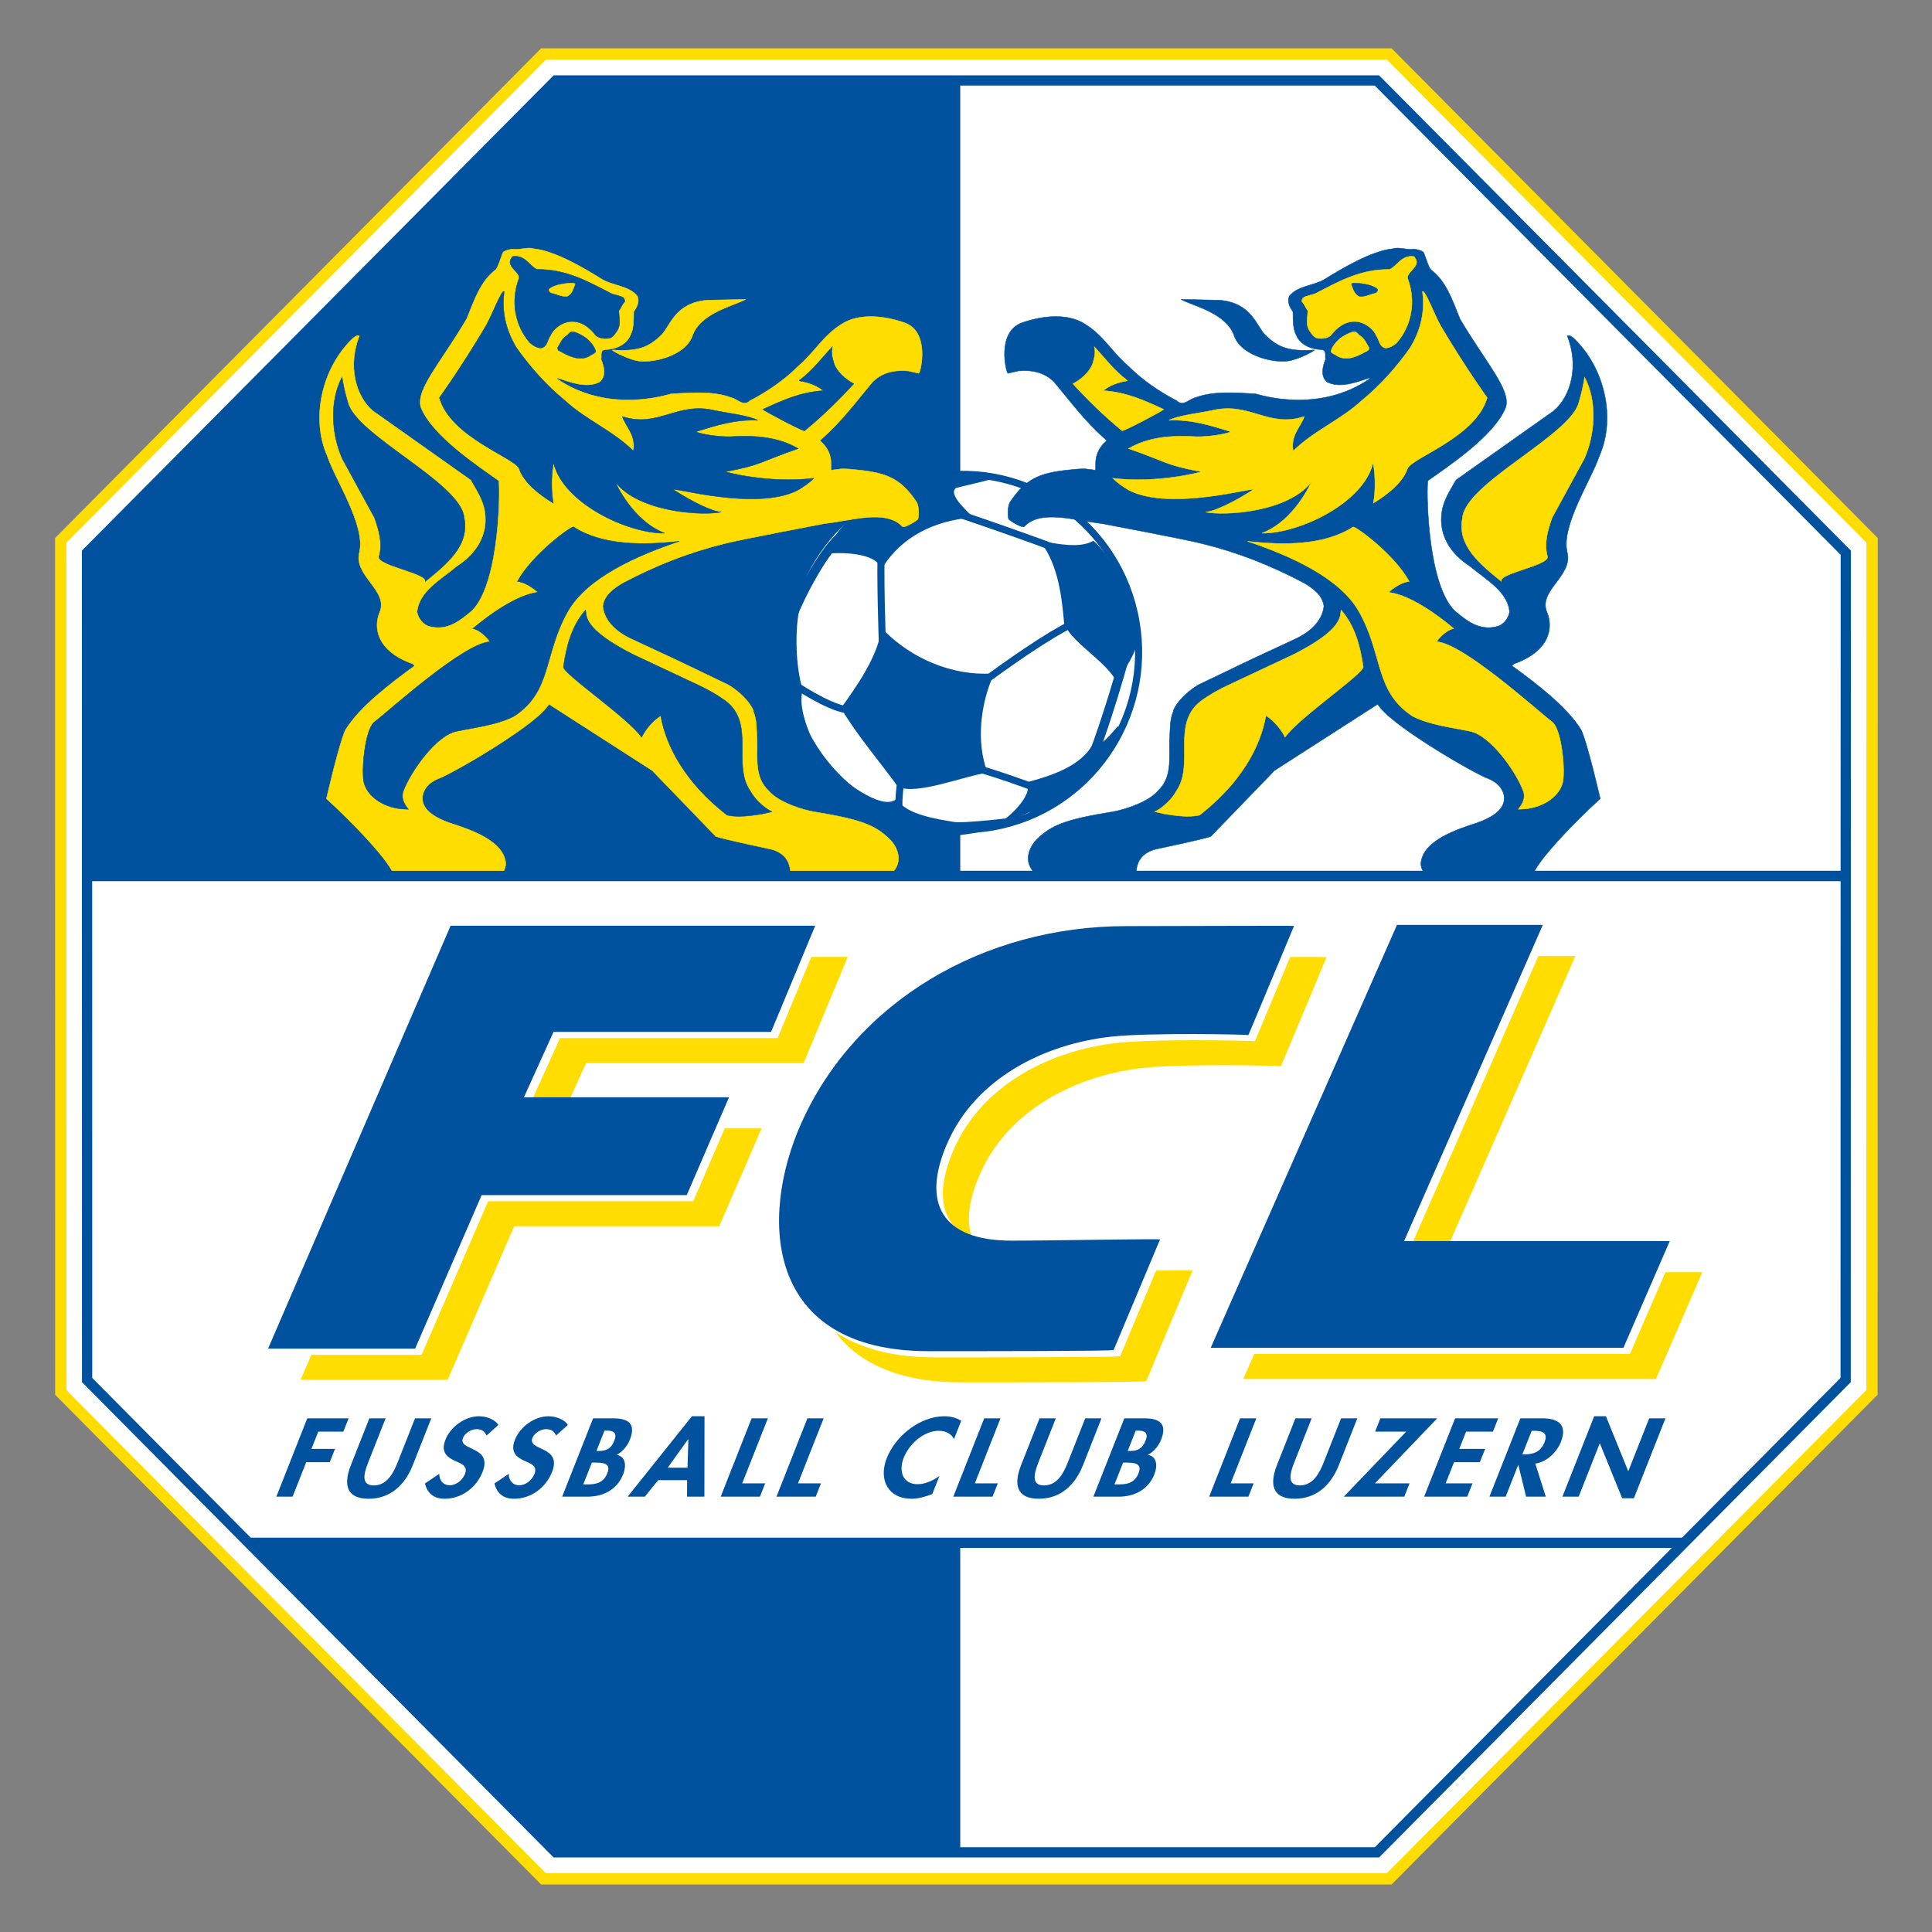 <?xml version="1.0" encoding="UTF-8" standalone="no"?>
<svg
   xmlns:dc="http://purl.org/dc/elements/1.1/"
   xmlns:cc="http://creativecommons.org/ns#"
   xmlns:rdf="http://www.w3.org/1999/02/22-rdf-syntax-ns#"
   xmlns:svg="http://www.w3.org/2000/svg"
   xmlns="http://www.w3.org/2000/svg"
   xmlns:xlink="http://www.w3.org/1999/xlink"
   xmlns:sodipodi="http://sodipodi.sourceforge.net/DTD/sodipodi-0.dtd"
   xmlns:inkscape="http://www.inkscape.org/namespaces/inkscape"
   width="1000"
   height="1000"
   viewBox="0 0 264.583 264.583"
   version="1.1"
   id="svg8"
   sodipodi:docname="FC Luzern.svg"
   inkscape:version="1.0.1 (3bc2e813f5, 2020-09-07)">
  <rect x="0" y="0" width="264.583" height="264.583" fill="#808080" stroke="none"/>
  <defs
     id="defs2">
    <polygon
       points="22.564,278.596 22.544,112.711 116.542,18.017 281.182,18.017 375.195,112.711 375.164,278.596 281.189,373.293 116.531,373.293 "
       id="SVGID_1_" />
  </defs>
  <sodipodi:namedview
     id="base"
     pagecolor="#ffffff"
     bordercolor="#666666"
     borderopacity="1.0"
     inkscape:pageopacity="0"
     inkscape:pageshadow="2"
     inkscape:zoom="0.845"
     inkscape:cx="500"
     inkscape:cy="500"
     inkscape:document-units="mm"
     inkscape:current-layer="layer1"
     showgrid="false"
     fit-margin-left="0.1"
     fit-margin-top="0.1"
     fit-margin-right="0.1"
     fit-margin-bottom="0.1"
     units="px"
     inkscape:window-width="1920"
     inkscape:window-height="1017"
     inkscape:window-x="-8"
     inkscape:window-y="-8"
     inkscape:window-maximized="1"
     inkscape:document-rotation="0" />
  <g
     inkscape:label="Layer 1"
     inkscape:groupmode="layer"
     id="layer1"
     transform="translate(-51.05,-68.663)">
    <g
       id="g9297"
       transform="matrix(0.683,0,0,0.683,47.569,67.377)">
      <polygon
         id="polygon9163"
         points="114.081,12.706 283.641,12.706 380.467,110.231 380.436,281.08 283.65,378.604 114.07,378.604 17.293,281.08 17.274,110.231 "
         stroke-miterlimit="3.864"
         style="fill:#ffffff;stroke:#ffdd00;stroke-width:2.268;stroke-miterlimit:3.864" />
      <g
         id="g9177">
        <defs
           id="defs9166">
          <polygon
             points="116.542,18.017 281.182,18.017 375.195,112.711 375.164,278.596 281.189,373.293 116.531,373.293 22.564,278.596 22.544,112.711 "
             id="polygon9308" />
        </defs>
        <clipPath
           id="SVGID_2_">
          <use
             id="use9168"
             overflow="visible"
             xlink:href="#SVGID_1_"
             style="overflow:visible"
             x="0"
             y="0"
             width="100%"
             height="100%" />
        </clipPath>
        <polygon
           id="polygon9171"
           points="11.264,0 197.634,0 197.634,393.164 11.264,393.164 "
           clip-path="url(#SVGID_2_)"
           style="fill:#00519e" />
        <polygon
           id="polygon9173"
           points="1.03,177.527 394.186,177.527 394.18,311.227 1.027,311.227 "
           stroke-miterlimit="3.864"
           clip-path="url(#SVGID_2_)"
           style="fill:#ffffff;stroke:#00519e;stroke-width:2.055;stroke-miterlimit:3.864" />
        <use
           id="use9175"
           stroke-miterlimit="3.864"
           overflow="visible"
           xlink:href="#SVGID_1_"
           style="overflow:visible;fill:none;stroke:#00519e;stroke-width:2.055;stroke-miterlimit:3.864"
           x="0"
           y="0"
           width="100%"
           height="100%" />
      </g>
      <path
         id="path9179"
         d="m 163.216,138.79 c -3.389,-19.375 9.457,-37.849 28.689,-41.259 19.234,-3.414 37.57,9.528 40.957,28.904 3.389,19.375 -9.457,37.848 -28.689,41.261 -19.235,3.414 -37.57,-9.529 -40.957,-28.906 z"
         stroke-miterlimit="3.864"
         inkscape:connector-curvature="0"
         style="fill:#ffffff;stroke:#00519e;stroke-width:1.417;stroke-miterlimit:3.864" />
      <path
         id="path9181"
         d="m 202.816,156.657 c -2.23,-6.162 -1.32,-13.604 1.269,-19.523 -8.079,0.525 -16.403,-3.029 -22.048,-8.829 -1.001,5.651 -4.807,11.019 -8.062,15.588 3.319,5.537 7.51,10.336 11.276,15.526 3.422,1.794 13.501,-2.26 17.565,-2.762 z"
         stroke-miterlimit="3.864"
         inkscape:connector-curvature="0"
         style="fill:#00519e;stroke:#00519e;stroke-width:0.427;stroke-miterlimit:3.864" />
      <path
         id="path9183"
         d="m 229.313,138.686 c 0.631,-2.985 4.299,-6.067 3.876,-10.944 -2.18,-6.042 -4.549,-13.358 -8.87,-17.161 -2.9,1.526 -7.121,0.53 -10.201,0.094 3.394,4.663 4.081,10.775 4.58,16.374 2.101,4.075 8.261,7.152 10.615,11.637 z"
         stroke-miterlimit="3.864"
         inkscape:connector-curvature="0"
         style="fill:#00519e;stroke:#00519e;stroke-width:0.427;stroke-miterlimit:3.864" />
      <path
         id="path9185"
         d="m 199.769,105.46 c -1.03,-1.078 -4.491,-4.09 -3.396,-5.597 -2.543,0.01 9.824,-2.28 7.277,-2.318 -9.647,-2.078 -23.787,2.206 -27.865,8.523 -2.504,2.019 -3.708,4.422 -5.063,6.651 2.563,-0.34 10.082,-0.328 11.112,2.895 3.978,-6.395 10.638,-9.514 17.935,-10.154 z"
         stroke-miterlimit="3.864"
         inkscape:connector-curvature="0"
         style="fill:#00519e;stroke:#00519e;stroke-width:0.427;stroke-miterlimit:3.864" />
      <path
         id="path9187"
         d="m 165.831,140.2 c -1.416,-4.545 -1.673,-12.187 -0.508,-16.931 -0.376,-0.493 -1.204,1.531 -1.54,1.013 -3.318,9.201 -0.248,20.191 4.569,27.524 -1.345,-3.306 -3.515,-8.022 -2.521,-11.606 z"
         stroke-miterlimit="3.864"
         inkscape:connector-curvature="0"
         style="fill:#00519e;stroke:#00519e;stroke-width:0.427;stroke-miterlimit:3.864" />
      <path
         id="path9189"
         d="m 214.124,164.398 c 4.573,-2.922 9.896,-6.558 13.705,-13.03 0.08,-0.132 1.458,-3.555 1.528,-3.693 -1.338,1.465 -3.395,4.373 -5.016,3.598 -2.306,4.388 -8.513,6.394 -12.947,7.578 0.783,2.754 -3.501,6.653 -4.877,7.579 0.395,0.35 4.561,-1.826 5.134,-1.944 1.029,0.057 -1.028,1.89 2.473,-0.088 z"
         stroke-miterlimit="3.864"
         inkscape:connector-curvature="0"
         style="fill:#00519e;stroke:#00519e;stroke-width:0.427;stroke-miterlimit:3.864" />
      <path
         id="path9191"
         d="m 209.005,165.978 c -0.102,-0.037 -10.629,1.292 -12.729,0.917 -2.781,-0.494 -9.755,-1.431 -11.365,-4.571 -3.255,2.544 -11.182,-4.143 -13.651,-6.244 0.781,1.104 1.814,2.031 2.833,2.911 5.077,5.932 11.774,9.076 20.634,10.163 2.644,0.497 12.864,-1.689 14.278,-3.176 z"
         stroke-miterlimit="3.864"
         inkscape:connector-curvature="0"
         style="fill:#00519e;stroke:#00519e;stroke-width:0.427;stroke-miterlimit:3.864" />
      <path
         id="path9193"
         d="m 163.932,125.466 c 1.657,-4.217 6.478,-13.722 10.306,-16.406"
         stroke-miterlimit="3.864"
         inkscape:connector-curvature="0"
         style="fill:none;stroke:#00519e;stroke-width:1.858;stroke-miterlimit:3.864" />
      <path
         id="path9195"
         d="m 182.124,133.439 c -0.212,-4.358 -0.57,-17.32 -0.304,-21.677 m -17.679,27.175 c 2.1,1.517 9.014,5.741 11.747,5.226 m 25.729,-5.097 c 4.688,-3.475 13.632,-9.877 18.948,-12.333 m -19.322,29.272 c 2.774,0.789 9.074,2.874 11.724,4.026"
         stroke-miterlimit="3.864"
         inkscape:connector-curvature="0"
         style="fill:none;stroke:#00519e;stroke-width:1.417;stroke-miterlimit:3.864" />
      <path
         id="path9197"
         d="m 232.005,127.52 c -0.577,4.581 -6.601,23.971 -8.701,28.036"
         stroke-miterlimit="3.864"
         inkscape:connector-curvature="0"
         style="fill:none;stroke:#00519e;stroke-width:1.858;stroke-miterlimit:3.864" />
      <path
         id="path9199"
         d="m 192.025,103.268 c 4.889,1.384 26.739,9.011 31.344,11.172 m -38.001,49.044 c -0.19,-0.935 0.37,-5.404 0.453,-6.35"
         stroke-miterlimit="3.864"
         inkscape:connector-curvature="0"
         style="fill:none;stroke:#00519e;stroke-width:1.417;stroke-miterlimit:3.864" />
      <path
         id="path9201"
         d="m 290.568,52.542 c 0.525,1.323 0.963,2.885 1.418,3.406 3.041,2.285 4.254,5.925 5.842,9.876 5.135,8.716 10.238,14.18 9.193,17.7 -2.236,5.754 -11.859,12.054 -15.604,14.723 -0.313,0.478 -0.414,20.386 5.355,26.102 2.25,1.889 4.82,4.042 8.322,3.195 1.516,-0.307 2.438,-1.683 2.684,-2.92 -0.309,-4.164 -4.818,-6.564 -7.951,-9.216 -3.926,-2.492 -6.324,-6.342 -5.621,-10.883 0.328,-2.323 1.658,-4.336 2.84,-6.391 l 19.648,-13.907 c 3.455,-3.009 5.01,-9.06 2.654,-14.999 0.506,-0.213 0.975,0.231 1.311,0.495 6.234,5.958 8.453,16.039 5.141,23.542 -1.553,4.688 -7.738,13.997 -6.471,19.309 1.293,4.819 -6.088,7.765 -3.973,12.249 1.135,2.964 0.518,7.589 -6.695,10.17 -0.117,0.145 -0.379,0.25 -0.33,0.45 4.707,3.414 10.992,8.178 13.826,12.828 1.244,2.65 3.801,13.763 3.801,13.763 -4.715,4.231 -13.391,13.141 -13.584,15.659 -0.119,0.143 -20.551,0.704 -20.705,0.545 -0.83,-0.797 -1.738,-2.152 -1.664,-3.305 0.436,-4.54 7.184,-6.742 11.404,-8.104 2.238,-0.819 5.172,-2.245 5.299,-4.713 0.07,-1.847 -1.359,-3.419 -3.234,-4.122 -2.461,-0.841 -18.271,-9.984 -21.561,-14.162 -0.408,-0.537 -0.627,-0.72 -0.627,-0.72 l -20.635,13.261 -12.795,13.247 c -2.578,0.776 -11.15,2.559 -11.15,2.559 -3.424,0.99 -3.761,3.303 -3.861,5.289 -0.329,0.463 -18.791,0.798 -18.98,0.529 -4.908,-3.193 -1.521,-7.271 -0.811,-7.865 2.938,-2.885 5.907,-3.968 15.273,-5.5 2.016,-0.349 6.969,-1.826 8.939,-4.166 2.964,-2.759 2.203,-6.641 2.332,-10.27 0.158,-1.946 -0.002,-4.074 0.813,-5.738 l -0.074,-0.059 c 0.799,-1.958 3.017,-4 5.051,-5.199 l 10.904,-5.229 8.621,-4.007 c 2.83,-1.327 5.33,-3.523 5.639,-6.526 -0.23,-2.143 -2.133,-3.599 -4.053,-4.698 -6.625,-3.495 -13.074,-6.064 -20.457,-7.879 -2.864,-0.76 -19.998,-3.998 -19.998,-3.998 -5.332,-0.564 -12.268,-2.96 -15.612,0.639 -0.522,0.256 -3.007,-1.325 -3.093,-1.539 -0.227,-0.855 -0.18,-2.528 0.239,-3.34 3.528,-5.324 6.637,-6.048 13.327,-6.664 2.182,-0.165 1.689,-0.017 3.803,0.189 0.348,-0.557 -0.769,-3.274 2.322,-5.933 -4.26,-3.667 -7.113,-7.619 -10.541,-11.696 -1.857,-1.924 -4.393,-2.518 -7.194,-2.259 l -2.112,0.474 c -0.352,-0.154 -2.321,-8.225 2.77,-10.107 3.826,-1.373 9.139,-2.093 12.717,0.261 3.797,2.356 5.453,5.714 8.769,8.498 2.577,2.603 6.089,5.037 9.599,6.852 1.324,1.281 2.479,-0.369 3.75,-0.615 3.523,-1.39 8.322,-0.975 12.063,-0.767 0.889,0.221 12.709,4.056 22.969,-3.082 l -0.148,-0.115 c -2.523,0.818 -5.854,2.155 -8.445,0.837 -1.479,-1.182 -0.879,-3.24 -0.332,-4.568 -0.197,-0.594 0.336,-1.827 -0.826,-1.941 -2.074,-0.041 -4.197,-0.977 -5.014,-2.796 -0.766,-1.465 -0.678,-3.11 -0.705,-4.796 -0.662,-0.945 -1.207,-2.034 -0.748,-3.124 1.744,-2.129 4.842,-2.043 7.082,-3.376 3.463,-2.147 9.447,-5.747 13.777,-6.144 1.115,-0.393 2.734,0.295 4.023,0.096 0.549,-0.042 1.885,0.318 2.084,0.695 z"
         stroke-miterlimit="3.864"
         inkscape:connector-curvature="0"
         style="fill:#00519e;stroke:#00519e;stroke-width:0.09;stroke-miterlimit:3.864" />
      <path
         id="path9203"
         d="m 288.596,53.306 c 1.867,1.984 -1.734,3.022 -1.219,4.532 1.598,4.229 0.891,9.265 -2.26,12.808 -0.609,0.539 -1.301,0.945 -2.154,1.032 -1.371,-0.258 -1.273,-1.673 -1.928,-2.509 -0.502,-1.309 -2.234,-2.604 -3.797,-2.791 -2.355,-0.274 -4.057,1.169 -5.338,2.792 -0.645,0.543 -1.639,0.654 -2.537,0.556 -0.863,-0.126 -1.303,-0.987 -1.732,-1.588 -0.764,-1.216 -0.348,-2.6 -0.297,-3.949 -0.461,-0.566 -0.645,-1.27 -1.176,-1.802 -0.09,-0.292 0.076,-0.516 0.172,-0.752 0.734,-0.53 1.766,-0.55 2.588,-0.93 4.518,-2.337 8.941,-4.872 14.779,-4.795 1.571,-0.635 2.313,-2.935 4.899,-2.604 z"
         stroke-miterlimit="3.864"
         inkscape:connector-curvature="0"
         style="fill:#ffdd00;stroke:#ffdd00;stroke-width:0.09;stroke-miterlimit:3.864" />
      <path
         id="path9205"
         d="m 281.283,59.864 c 0.109,0.35 -0.205,0.723 -0.596,0.772 -1.002,0.218 -1.918,0.787 -3.031,0.641 -1.012,-0.511 -1.215,-1.567 -1.57,-2.464 0.068,-0.345 3.937,-0.112 5.197,1.051 z"
         stroke-miterlimit="3.864"
         inkscape:connector-curvature="0"
         style="fill:#00519e;stroke:#00519e;stroke-width:0.09;stroke-miterlimit:3.864" />
      <path
         id="path9207"
         d="m 293.984,67.246 c 5.055,8.536 9.307,14.378 9.307,14.378 -2.221,7.872 -14.879,11.934 -15.961,14.17 -0.959,2.848 -3.963,5.193 -6.855,6.974 0.75,-4.428 -0.068,-8.103 -0.068,-8.103 -1.834,8.013 -14.766,14.204 -22.281,14.131 6.516,-2.482 9.906,-10.247 9.906,-10.247 -4.807,6.098 -17.488,6.771 -21.221,6.007 1.602,-0.048 5.746,-1.98 9.529,-4.472 0.938,-0.772 -16.516,4.417 -24.901,0.082 -1.127,-0.661 -2.315,-1.47 -3.206,-2.389 9.146,1.112 17.771,-1.294 17.771,-1.294 -7.563,-1.443 -6.557,-1.861 -14.639,-4.654 4.005,-2.344 8.617,-2.634 12.698,-2.431 2.171,0.191 5.778,-0.231 7.688,-0.862 l -0.008,-0.125 c -3.891,-1.222 -7.779,-2.458 -12.264,-2.26 1.68,-0.932 6.479,-1.513 8.504,-1.934 7.635,-1.915 11.412,3.578 18.643,1.171 -0.814,2.253 -2.785,3.751 -2.242,6.94 4.086,-4.067 9.525,-6.22 13.76,-10.138 3.801,-3.108 7.117,-6.89 9.738,-10.625 2.02,-3.366 2.998,-7.129 2.426,-11.207 0.44,-0.638 2.544,4.97 3.676,6.888 z"
         stroke-miterlimit="3.864"
         inkscape:connector-curvature="0"
         style="fill:#ffdd00;stroke:#ffdd00;stroke-width:0.09;stroke-miterlimit:3.864" />
      <path
         id="path9209"
         d="m 277.975,69.315 c 0.84,0.639 1.105,1.51 1.631,2.275 l -0.115,0.503 c -1.764,0.963 -4.039,2.346 -6.207,1.223 -0.469,-0.41 -0.969,-0.415 -1.34,-0.925 0.246,-1.018 1.012,-1.939 1.914,-2.693 0.809,-0.563 1.654,-1.054 2.639,-1.303 0.706,-0.066 0.964,0.681 1.478,0.92 z"
         stroke-miterlimit="3.864"
         inkscape:connector-curvature="0"
         style="fill:#ffdd00;stroke:#ffdd00;stroke-width:0.09;stroke-miterlimit:3.864" />
      <path
         id="path9211"
         d="m 231.096,78.127 0.008,0.124 c -1.822,0.274 -3.498,0.896 -4.809,1.964 4.672,0.303 8.123,1.904 12.154,3.754 -0.422,0.377 -7.111,3.936 -8.34,4.304 -3.666,-3.001 -6.885,-6.177 -9.891,-9.44 1.646,-0.853 3.433,-2.423 3.978,-4.09 0.312,-1.056 0.639,-2.186 0.303,-3.362 2.132,2.285 3.931,4.753 6.597,6.746 z"
         stroke-miterlimit="3.864"
         inkscape:connector-curvature="0"
         style="fill:#ffdd00;stroke:#ffdd00;stroke-width:0.09;stroke-miterlimit:3.864" />
      <path
         id="path9213"
         d="m 322.762,93.867 -6.459,11.837 c -0.842,2.428 -1.684,5.162 -0.91,7.789 0.301,1.782 -9.988,3.374 -9.25,4.981 -4.156,-3.381 -8.977,-7.176 -7.801,-12.76 0.525,-6.963 21.779,-16.555 23.342,-23.195 0.625,-2.128 0.859,-3.309 1.139,-5.009 2.564,4.863 2.109,11.499 -0.061,16.357 z"
         stroke-miterlimit="3.864"
         inkscape:connector-curvature="0"
         style="fill:#ffdd00;stroke:#ffdd00;stroke-width:0.09;stroke-miterlimit:3.864" />
      <path
         id="path9215"
         d="m 287.658,118.468 c -2.146,0.242 -4.131,2.178 -4.131,2.178 4.314,0.523 9.816,4.546 13.059,7.258 -1.953,0.45 -3.461,2.645 -3.461,2.645 5.43,0.326 20.328,13.938 23.277,16.152 1.879,1.643 2.631,10.1 1.973,12.314 -0.918,2.941 -4.326,4.854 -7.699,5.076 l -1.139,0.056 c 0.83,-1.064 1.51,-2.241 1.002,-3.642 -1.459,-3.926 -6.682,-11.333 -10.805,-12.016 -3.863,-0.808 -7.902,-1.235 -11.379,-2.985 -7.707,-5.006 -5.848,-12.351 -10.826,-21.081 -3.83,-6.709 -13.756,-11.146 -22.307,-14.005 7.111,0.806 15.379,0.889 21.174,-2.873 0.471,-0.205 8.264,5.465 11.262,10.923 z"
         stroke-miterlimit="3.864"
         inkscape:connector-curvature="0"
         style="fill:#ffdd00;stroke:#ffdd00;stroke-width:0.09;stroke-miterlimit:3.864" />
      <path
         id="path9217"
         d="m 278.438,135.574 c 0.135,1.385 -13.039,10.287 -15.672,14.131 -0.785,-1.557 -2.055,-3.155 -3.744,-4.281 l -0.135,0.13 c -0.689,3.795 -3.141,11.881 -13.277,19.777 -2.199,0.493 -4.721,0.104 -6.933,-0.226 l -2.028,-0.462 c 1.721,-0.868 3.459,-2.549 4.33,-4.167 3.687,-5.383 -1.074,-13.394 4.887,-18.014 1.744,-1.276 3.629,-2.328 5.594,-3.242 l 12.924,-6.073 c 10.488,-5.281 9.316,-8.001 9.619,-8.945 2.823,3.224 3.825,7.295 4.435,11.372 z"
         stroke-miterlimit="3.864"
         inkscape:connector-curvature="0"
         style="fill:#ffdd00;stroke:#ffdd00;stroke-width:0.09;stroke-miterlimit:3.864" />
      <path
         id="path9219"
         d="m 249.563,62.071 c 6.533,0.513 7.416,5.168 9.215,6.976 2.645,2.581 4.855,3.338 9.816,3.008 0.27,0.08 -2.486,1.562 -4.631,2.1 -2.924,0.726 -9.814,-0.746 -11.369,-4.86 -1.574,-4.777 -8.565,-6.125 -10.682,-7.387 z"
         stroke-miterlimit="3.864"
         inkscape:connector-curvature="0"
         style="fill:#00519e;stroke:#00519e;stroke-width:0.09;stroke-miterlimit:3.864" />
      <path
         id="path9221"
         d="m 105.932,52.542 c -0.521,1.323 -0.96,2.885 -1.417,3.406 -3.041,2.285 -4.253,5.925 -5.841,9.876 -5.135,8.716 -10.238,14.18 -9.193,17.7 2.239,5.754 11.86,12.054 15.604,14.723 0.311,0.478 0.413,20.386 -5.356,26.102 -2.25,1.889 -4.819,4.042 -8.319,3.195 -1.517,-0.307 -2.438,-1.683 -2.688,-2.92 0.311,-4.164 4.821,-6.564 7.954,-9.216 3.926,-2.492 6.325,-6.342 5.623,-10.883 -0.329,-2.323 -1.658,-4.336 -2.843,-6.391 L 79.806,84.227 c -3.457,-3.009 -5.01,-9.06 -2.651,-14.999 -0.506,-0.213 -0.977,0.231 -1.313,0.495 -6.23,5.958 -8.453,16.039 -5.137,23.542 1.548,4.688 7.736,13.997 6.469,19.309 -1.295,4.819 6.086,7.765 3.975,12.249 -1.136,2.964 -0.521,7.589 6.695,10.17 0.114,0.145 0.376,0.25 0.329,0.45 -4.712,3.414 -10.994,8.178 -13.829,12.828 -1.242,2.65 -3.796,13.763 -3.796,13.763 4.712,4.231 13.389,13.141 13.583,15.659 0.117,0.143 20.551,0.704 20.702,0.545 0.832,-0.797 1.742,-2.152 1.664,-3.305 -0.435,-4.54 -7.185,-6.742 -11.403,-8.104 -2.238,-0.819 -5.17,-2.245 -5.295,-4.713 -0.073,-1.847 1.356,-3.419 3.234,-4.122 2.457,-0.841 18.272,-9.984 21.563,-14.162 0.406,-0.537 0.623,-0.72 0.623,-0.72 l 20.634,13.261 12.798,13.247 c 2.578,0.776 11.147,2.559 11.147,2.559 3.424,0.99 3.76,3.303 3.86,5.289 0.331,0.463 18.791,0.798 18.986,0.529 4.906,-3.193 1.518,-7.271 0.807,-7.865 -2.936,-2.885 -5.908,-3.968 -15.273,-5.5 -2.016,-0.349 -6.968,-1.826 -8.937,-4.166 -2.966,-2.759 -2.208,-6.641 -2.337,-10.27 -0.154,-1.946 0.002,-4.074 -0.811,-5.738 l 0.077,-0.059 c -0.799,-1.958 -3.017,-4 -5.055,-5.199 l -10.903,-5.229 -8.616,-4.007 c -2.833,-1.327 -5.333,-3.523 -5.645,-6.526 0.234,-2.143 2.138,-3.599 4.056,-4.698 6.623,-3.495 13.074,-6.064 20.458,-7.879 2.862,-0.76 19.998,-3.998 19.998,-3.998 5.33,-0.564 12.269,-2.96 15.612,0.639 0.52,0.256 3.006,-1.325 3.089,-1.539 0.228,-0.855 0.181,-2.528 -0.235,-3.34 -3.528,-5.324 -6.635,-6.048 -13.327,-6.664 -2.185,-0.165 -1.694,-0.017 -3.81,0.189 -0.341,-0.557 0.775,-3.274 -2.319,-5.933 4.261,-3.667 7.115,-7.619 10.544,-11.696 1.86,-1.924 4.39,-2.518 7.195,-2.259 l 2.113,0.474 c 0.348,-0.154 2.319,-8.225 -2.772,-10.107 -3.83,-1.373 -9.138,-2.093 -12.718,0.261 -3.792,2.356 -5.448,5.714 -8.767,8.498 -2.578,2.603 -6.09,5.037 -9.601,6.852 -1.326,1.281 -2.476,-0.369 -3.748,-0.615 -3.522,-1.39 -8.325,-0.975 -12.063,-0.767 -0.889,0.221 -12.708,4.056 -22.97,-3.082 l 0.151,-0.115 c 2.522,0.818 5.853,2.155 8.442,0.837 1.479,-1.182 0.885,-3.24 0.336,-4.568 0.194,-0.594 -0.342,-1.827 0.828,-1.941 2.069,-0.041 4.193,-0.977 5.013,-2.796 0.761,-1.465 0.678,-3.11 0.704,-4.796 0.661,-0.945 1.206,-2.034 0.751,-3.124 -1.75,-2.129 -4.842,-2.043 -7.086,-3.376 -3.462,-2.147 -9.446,-5.747 -13.778,-6.144 -1.119,-0.393 -2.732,0.295 -4.023,0.096 -0.557,-0.042 -1.892,0.318 -2.092,0.695 z"
         stroke-miterlimit="3.864"
         inkscape:connector-curvature="0"
         style="fill:#ffdd00;stroke:#ffdd00;stroke-width:0.09;stroke-miterlimit:3.864" />
      <path
         id="path9223"
         d="m 107.907,53.306 c -1.867,1.984 1.731,3.022 1.219,4.532 -1.602,4.229 -0.893,9.265 2.258,12.808 0.613,0.539 1.301,0.945 2.152,1.032 1.372,-0.258 1.275,-1.673 1.928,-2.509 0.504,-1.309 2.238,-2.604 3.801,-2.791 2.354,-0.274 4.053,1.169 5.335,2.792 0.646,0.543 1.638,0.654 2.535,0.556 0.865,-0.126 1.308,-0.987 1.735,-1.588 0.766,-1.216 0.346,-2.6 0.298,-3.949 0.461,-0.566 0.644,-1.27 1.173,-1.802 0.087,-0.292 -0.076,-0.516 -0.172,-0.752 -0.734,-0.53 -1.77,-0.55 -2.586,-0.93 -4.521,-2.337 -8.942,-4.872 -14.782,-4.795 -1.566,-0.635 -2.305,-2.935 -4.894,-2.604 z"
         stroke-miterlimit="3.864"
         inkscape:connector-curvature="0"
         style="fill:#00519e;stroke:#00519e;stroke-width:0.09;stroke-miterlimit:3.864" />
      <path
         id="path9225"
         d="m 115.217,59.864 c -0.111,0.35 0.208,0.723 0.597,0.772 1.004,0.218 1.918,0.787 3.033,0.641 1.011,-0.511 1.213,-1.567 1.57,-2.464 -0.071,-0.345 -3.94,-0.112 -5.2,1.051 z"
         stroke-miterlimit="3.864"
         inkscape:connector-curvature="0"
         style="fill:#ffdd00;stroke:#ffdd00;stroke-width:0.09;stroke-miterlimit:3.864" />
      <path
         id="path9227"
         d="m 102.517,67.246 c -5.055,8.536 -9.308,14.378 -9.308,14.378 2.222,7.872 14.88,11.934 15.964,14.17 0.96,2.848 3.96,5.193 6.857,6.974 -0.751,-4.428 0.063,-8.103 0.063,-8.103 1.835,8.013 14.767,14.204 22.282,14.131 -6.511,-2.482 -9.905,-10.247 -9.905,-10.247 4.808,6.098 17.487,6.771 21.225,6.007 -1.605,-0.048 -5.748,-1.98 -9.534,-4.472 -0.938,-0.772 16.517,4.417 24.902,0.082 1.125,-0.661 2.313,-1.47 3.206,-2.389 -9.146,1.112 -17.771,-1.294 -17.771,-1.294 7.561,-1.443 6.553,-1.861 14.636,-4.654 -4.002,-2.344 -8.618,-2.634 -12.697,-2.431 -2.171,0.191 -5.777,-0.231 -7.688,-0.862 l 0.008,-0.125 c 3.888,-1.222 7.777,-2.458 12.262,-2.26 -1.675,-0.932 -6.479,-1.513 -8.506,-1.934 -7.633,-1.915 -11.411,3.578 -18.64,1.171 0.817,2.253 2.785,3.751 2.239,6.94 -4.082,-4.067 -9.524,-6.22 -13.758,-10.138 -3.801,-3.108 -7.113,-6.89 -9.735,-10.625 -2.019,-3.366 -2.997,-7.129 -2.422,-11.207 -0.446,-0.638 -2.547,4.97 -3.68,6.888 z"
         stroke-miterlimit="3.864"
         inkscape:connector-curvature="0"
         style="fill:#00519e;stroke:#00519e;stroke-width:0.09;stroke-miterlimit:3.864" />
      <path
         id="path9229"
         d="m 118.525,69.315 c -0.84,0.639 -1.104,1.51 -1.628,2.275 l 0.112,0.503 c 1.767,0.963 4.041,2.346 6.212,1.223 0.468,-0.41 0.97,-0.415 1.335,-0.925 -0.242,-1.018 -1.01,-1.939 -1.914,-2.693 -0.806,-0.563 -1.65,-1.054 -2.637,-1.303 -0.71,-0.066 -0.967,0.681 -1.48,0.92 z"
         stroke-miterlimit="3.864"
         inkscape:connector-curvature="0"
         style="fill:#00519e;stroke:#00519e;stroke-width:0.09;stroke-miterlimit:3.864" />
      <path
         id="path9231"
         d="m 165.404,78.127 -0.007,0.124 c 1.822,0.274 3.498,0.896 4.81,1.964 -4.674,0.303 -8.123,1.904 -12.155,3.754 0.426,0.377 7.112,3.936 8.337,4.304 3.673,-3.001 6.887,-6.177 9.892,-9.44 -1.644,-0.853 -3.425,-2.423 -3.972,-4.09 -0.314,-1.056 -0.642,-2.186 -0.308,-3.362 -2.13,2.285 -3.93,4.753 -6.597,6.746 z"
         stroke-miterlimit="3.864"
         inkscape:connector-curvature="0"
         style="fill:#00519e;stroke:#00519e;stroke-width:0.09;stroke-miterlimit:3.864" />
      <path
         id="path9233"
         d="m 73.735,93.867 6.465,11.837 c 0.842,2.428 1.685,5.162 0.908,7.789 -0.3,1.782 9.988,3.374 9.253,4.981 4.155,-3.381 8.976,-7.176 7.8,-12.76 C 97.634,98.751 76.38,89.16 74.817,82.52 c -0.625,-2.128 -0.861,-3.309 -1.138,-5.009 -2.564,4.862 -2.108,11.498 0.056,16.356 z"
         stroke-miterlimit="3.864"
         inkscape:connector-curvature="0"
         style="fill:#00519e;stroke:#00519e;stroke-width:0.09;stroke-miterlimit:3.864" />
      <path
         id="path9235"
         d="m 108.845,118.468 c 2.144,0.242 4.128,2.178 4.128,2.178 -4.313,0.523 -9.814,4.546 -13.058,7.258 1.955,0.45 3.46,2.645 3.46,2.645 -5.425,0.326 -20.33,13.938 -23.276,16.152 -1.88,1.643 -2.63,10.1 -1.974,12.314 0.919,2.941 4.323,4.854 7.701,5.076 l 1.139,0.056 c -0.832,-1.064 -1.512,-2.241 -1.004,-3.642 1.457,-3.926 6.68,-11.333 10.804,-12.016 3.866,-0.808 7.904,-1.235 11.377,-2.985 7.711,-5.006 5.851,-12.351 10.826,-21.081 3.833,-6.709 13.759,-11.146 22.308,-14.005 -7.112,0.806 -15.375,0.889 -21.172,-2.873 -0.466,-0.205 -8.26,5.465 -11.259,10.923 z"
         stroke-miterlimit="3.864"
         inkscape:connector-curvature="0"
         style="fill:#00519e;stroke:#00519e;stroke-width:0.09;stroke-miterlimit:3.864" />
      <path
         id="path9237"
         d="m 118.064,135.574 c -0.134,1.385 13.038,10.287 15.671,14.131 0.787,-1.557 2.056,-3.155 3.745,-4.281 l 0.134,0.13 c 0.69,3.795 3.142,11.881 13.276,19.777 2.204,0.493 4.723,0.104 6.936,-0.226 l 2.024,-0.462 c -1.715,-0.868 -3.457,-2.549 -4.326,-4.167 -3.688,-5.383 1.073,-13.394 -4.885,-18.014 -1.749,-1.276 -3.631,-2.328 -5.596,-3.242 l -12.923,-6.073 c -10.49,-5.281 -9.318,-8.001 -9.618,-8.945 -2.828,3.224 -3.83,7.295 -4.438,11.372 z"
         stroke-miterlimit="3.864"
         inkscape:connector-curvature="0"
         style="fill:#00519e;stroke:#00519e;stroke-width:0.09;stroke-miterlimit:3.864" />
      <path
         id="path9239"
         d="m 146.941,62.071 c -6.535,0.513 -7.417,5.168 -9.217,6.976 -2.648,2.581 -4.854,3.338 -9.816,3.008 -0.272,0.08 2.489,1.562 4.634,2.1 2.917,0.726 9.812,-0.746 11.364,-4.86 1.576,-4.777 8.566,-6.125 10.688,-7.387 z"
         stroke-miterlimit="3.864"
         inkscape:connector-curvature="0"
         style="fill:#ffdd00;stroke:#ffdd00;stroke-width:0.09;stroke-miterlimit:3.864" />
      <polygon
         id="polygon9241"
         points="320.973,193.581 291.73,193.581 254.379,278.377 337.137,278.377 346.424,256.969 293.154,256.969 "
         style="fill:#ffdd00" />
      <polygon
         id="polygon9243"
         points="122.613,215.037 166.232,215.037 175.075,193.749 101.972,193.749 65.37,278.544 94.856,278.544 108.195,247.756 149.32,247.756 157.798,228.139 116.675,228.139 "
         style="fill:#ffdd00" />
      <path
         id="path9245"
         d="m 244.217,256.653 c 0.125,-0.178 -21.876,0.243 -29.825,0.243 -13.82,0 -18.257,-7.451 -12.681,-19.871 5.686,-12.66 19.195,-19.568 32.775,-21.04 7.744,-0.838 27.191,-0.428 27.457,-0.314 l 9.146,-21.878 c -0.248,-0.076 -23.275,0.034 -33.641,0.034 -28.793,0 -54.259,15.226 -65.136,39.457 -8.527,18.99 -7.339,45.771 25.487,45.771 10.826,0 36.914,0.003 37.119,-0.238 z"
         inkscape:connector-curvature="0"
         style="fill:#ffdd00" />
      <polygon
         id="polygon9247"
         points="315.756,188.569 286.51,188.569 249.156,273.364 331.916,273.364 341.207,251.961 287.934,251.961 "
         style="fill:#ffffff" />
      <polygon
         id="polygon9249"
         points="117.392,210.025 161.013,210.025 169.856,188.738 96.751,188.738 60.15,273.534 89.636,273.534 102.976,242.746 144.1,242.746 152.579,223.127 111.455,223.127 "
         style="fill:#ffffff" />
      <path
         id="path9251"
         d="m 238.994,251.646 c 0.124,-0.178 -21.871,0.238 -29.824,0.238 -13.82,0 -18.255,-7.451 -12.68,-19.869 5.686,-12.659 19.195,-19.569 32.779,-21.041 7.742,-0.84 27.188,-0.427 27.453,-0.314 l 9.146,-21.878 c -0.246,-0.082 -23.273,0.032 -33.641,0.032 -28.792,0 -54.256,15.228 -65.134,39.458 -8.529,18.991 -7.339,45.77 25.488,45.77 10.828,0 36.917,0.004 37.119,-0.234 z"
         inkscape:connector-curvature="0"
         style="fill:#ffffff" />
      <polygon
         id="polygon9253"
         points="314.447,187.333 285.205,187.333 247.854,272.132 330.607,272.132 339.9,250.728 286.629,250.728 "
         style="fill:#00519e" />
      <polygon
         id="polygon9255"
         points="116.088,208.79 159.707,208.79 168.554,187.501 95.448,187.501 58.846,272.3 88.33,272.3 101.67,241.512 142.795,241.512 151.273,221.892 110.149,221.892 "
         style="fill:#00519e" />
      <path
         id="path9257"
         d="m 237.69,250.408 c 0.128,-0.18 -21.876,0.238 -29.822,0.238 -13.821,0 -18.26,-7.45 -12.684,-19.867 5.687,-12.661 19.196,-19.572 32.781,-21.042 7.74,-0.838 27.187,-0.429 27.452,-0.312 l 9.148,-21.882 c -0.248,-0.076 -23.275,0.036 -33.64,0.036 -28.794,0 -54.26,15.226 -65.138,39.455 -8.527,18.994 -7.339,45.772 25.488,45.772 10.827,0 36.917,0.002 37.119,-0.24 z"
         inkscape:connector-curvature="0"
         style="fill:#00519e" />
      <polygon
         id="polygon9259"
         points="71.216,295.064 72.268,292.396 67.546,292.396 68.911,288.938 73.941,288.938 74.996,286.273 66.707,286.273 60.505,301.977 63.763,301.977 66.495,295.064 "
         style="fill:#00519e" />
      <path
         id="path9261"
         d="m 75.449,295.668 c -1.514,3.833 -0.929,6.729 3.547,6.729 4.479,0 7.349,-2.896 8.864,-6.729 l 3.71,-9.395 h -3.26 l -3.468,8.791 c -0.766,1.936 -2.023,4.662 -4.791,4.662 -2.773,0 -1.872,-2.727 -1.106,-4.662 l 3.471,-8.791 h -3.258 z"
         inkscape:connector-curvature="0"
         style="fill:#00519e" />
      <path
         id="path9263"
         d="m 105.021,287.605 c -0.599,-1.063 -2.388,-1.751 -3.874,-1.751 -2.813,0 -5.706,2.105 -6.735,4.708 -0.961,2.438 0.209,3.46 2.028,4.293 1.12,0.477 2.533,0.937 1.894,2.561 -0.479,1.208 -1.717,2.273 -3.048,2.273 -1.395,0 -2.142,-1.086 -2.11,-2.294 l -2.869,1.938 c 0.437,1.811 1.627,3.064 3.932,3.064 3.414,0 6.376,-2.231 7.617,-5.377 2.082,-5.271 -4.98,-4.165 -3.936,-6.811 0.402,-1.021 1.697,-1.77 2.739,-1.77 1.084,0 1.686,0.497 1.993,1.291 z"
         inkscape:connector-curvature="0"
         style="fill:#00519e" />
      <path
         id="path9265"
         d="m 118.955,287.605 c -0.599,-1.063 -2.39,-1.751 -3.874,-1.751 -2.816,0 -5.708,2.105 -6.735,4.708 -0.96,2.438 0.209,3.46 2.029,4.293 1.119,0.477 2.533,0.937 1.89,2.561 -0.477,1.208 -1.716,2.273 -3.047,2.273 -1.395,0 -2.142,-1.086 -2.108,-2.294 l -2.871,1.938 c 0.438,1.811 1.629,3.064 3.934,3.064 3.414,0 6.376,-2.231 7.617,-5.377 2.083,-5.271 -4.981,-4.165 -3.938,-6.811 0.404,-1.021 1.697,-1.77 2.739,-1.77 1.086,0 1.686,0.497 1.994,1.291 z"
         inkscape:connector-curvature="0"
         style="fill:#00519e" />
      <path
         id="path9267"
         d="m 123.77,295.147 h 0.532 c 1.642,0 3.381,0.083 2.575,2.126 -0.806,2.037 -2.396,2.25 -4.148,2.25 h -0.686 z m -5.957,6.83 h 5.121 c 3.035,0 5.882,-1.371 7.101,-4.457 0.685,-1.728 0.536,-3.603 -1.303,-3.935 1.288,-0.626 2.22,-1.919 2.665,-3.044 1.233,-3.122 -0.222,-4.268 -3.324,-4.268 h -4.056 z m 8.489,-13.247 h 0.421 c 1.375,0 2.184,0.419 1.552,2.022 -0.642,1.622 -1.591,2.062 -3.186,2.062 h -0.398 z"
         inkscape:connector-curvature="0"
         style="clip-rule:evenodd;fill:#00519e;fill-rule:evenodd" />
      <path
         id="path9269"
         d="m 142.873,298.668 -0.023,3.309 h 3.482 l 0.026,-16.122 h -2.527 l -12.882,16.122 h 3.435 l 2.682,-3.309 z m 0.076,-2.501 h -3.966 l 4.093,-5.711 h 0.045 z"
         inkscape:connector-curvature="0"
         style="clip-rule:evenodd;fill:#00519e;fill-rule:evenodd" />
      <polygon
         id="polygon9271"
         points="158.525,299.311 153.915,299.311 159.062,286.273 155.802,286.273 149.603,301.977 157.47,301.977 "
         style="fill:#00519e" />
      <polygon
         id="polygon9273"
         points="169.708,299.311 165.098,299.311 170.246,286.273 166.987,286.273 160.787,301.977 168.656,301.977 "
         style="fill:#00519e" />
      <path
         id="path9275"
         d="m 197.826,286.772 c -0.899,-0.582 -2.055,-0.918 -3.361,-0.918 -4.899,0 -9.8,3.937 -11.561,8.397 -1.71,4.333 0.266,8.146 4.963,8.146 1.353,0 2.728,-0.397 4.159,-0.938 l 1.44,-3.646 c -1.296,0.979 -2.963,1.668 -4.36,1.668 -3.036,0 -3.854,-2.646 -2.807,-5.292 1.068,-2.711 3.932,-5.419 7.057,-5.419 1.398,0 2.525,0.628 3.023,1.67 z"
         inkscape:connector-curvature="0"
         style="fill:#00519e" />
      <polygon
         id="polygon9277"
         points="205.165,299.311 200.555,299.311 205.7,286.273 202.441,286.273 196.243,301.977 204.11,301.977 "
         style="fill:#00519e" />
      <path
         id="path9279"
         d="m 209.831,295.668 c -1.515,3.833 -0.933,6.729 3.546,6.729 4.479,0 7.351,-2.896 8.867,-6.729 l 3.707,-9.395 h -3.258 l -3.471,8.791 c -0.766,1.936 -2.021,4.662 -4.793,4.662 -2.77,0 -1.867,-2.727 -1.104,-4.662 l 3.471,-8.791 h -3.258 z"
         inkscape:connector-curvature="0"
         style="fill:#00519e" />
      <path
         id="path9281"
         d="m 230.287,295.147 h 0.531 c 1.64,0 3.38,0.083 2.574,2.126 -0.805,2.037 -2.395,2.25 -4.146,2.25 h -0.688 z m -5.957,6.83 h 5.121 c 3.033,0 5.884,-1.371 7.1,-4.457 0.684,-1.728 0.538,-3.603 -1.305,-3.935 1.289,-0.626 2.219,-1.919 2.665,-3.044 1.233,-3.122 -0.221,-4.268 -3.323,-4.268 h -4.056 z m 8.489,-13.247 h 0.421 c 1.376,0 2.186,0.419 1.552,2.022 -0.642,1.622 -1.59,2.062 -3.188,2.062 h -0.395 z"
         inkscape:connector-curvature="0"
         style="clip-rule:evenodd;fill:#00519e;fill-rule:evenodd" />
      <polygon
         id="polygon9283"
         points="256.465,299.311 251.854,299.311 257,286.273 253.744,286.273 247.543,301.977 255.41,301.977 "
         style="fill:#00519e" />
      <path
         id="path9285"
         d="m 261.131,295.668 c -1.516,3.833 -0.93,6.729 3.547,6.729 4.479,0 7.35,-2.896 8.863,-6.729 l 3.709,-9.395 h -3.256 l -3.471,8.791 c -0.766,1.936 -2.023,4.662 -4.795,4.662 -2.77,0 -1.869,-2.727 -1.104,-4.662 l 3.471,-8.791 h -3.258 z"
         inkscape:connector-curvature="0"
         style="fill:#00519e" />
      <polygon
         id="polygon9287"
         points="280.783,299.311 293.27,286.273 281.877,286.273 280.822,288.938 287.053,288.938 274.545,301.977 286.668,301.977 287.721,299.311 "
         style="fill:#00519e" />
      <polygon
         id="polygon9289"
         points="299.295,301.977 300.348,299.311 294.965,299.311 296.641,295.064 301.828,295.064 302.879,292.396 297.695,292.396 299.061,288.938 304.443,288.938 305.496,286.273 296.857,286.273 290.652,301.977 "
         style="fill:#00519e" />
      <path
         id="path9291"
         d="m 312.939,295.354 c 2.379,-0.356 4.338,-2.354 5.131,-4.354 1.324,-3.356 -0.416,-4.728 -3.719,-4.728 h -4.408 l -6.201,15.703 h 3.256 l 2.5,-6.33 h 0.045 l 1.555,6.33 h 3.945 z m -0.724,-6.584 h 0.439 c 1.73,0 2.889,0.38 2.125,2.314 -0.756,1.917 -2.219,2.414 -4.01,2.414 h -0.426 z"
         inkscape:connector-curvature="0"
         style="clip-rule:evenodd;fill:#00519e;fill-rule:evenodd" />
      <polygon
         id="polygon9293"
         points="330.357,302.292 332.709,302.292 339.033,286.273 335.773,286.273 331.604,296.834 331.557,296.834 327.098,285.854 324.744,285.854 318.377,301.977 321.635,301.977 325.848,291.313 325.891,291.313 "
         style="fill:#00519e" />
      <line
         id="line9295"
         y2="177.527"
         x2="374.387"
         y1="177.527"
         x1="21.929"
         stroke-miterlimit="3.864"
         style="fill:none;stroke:#00519e;stroke-width:2.055;stroke-miterlimit:3.864" />
    </g>
  </g>
</svg>
